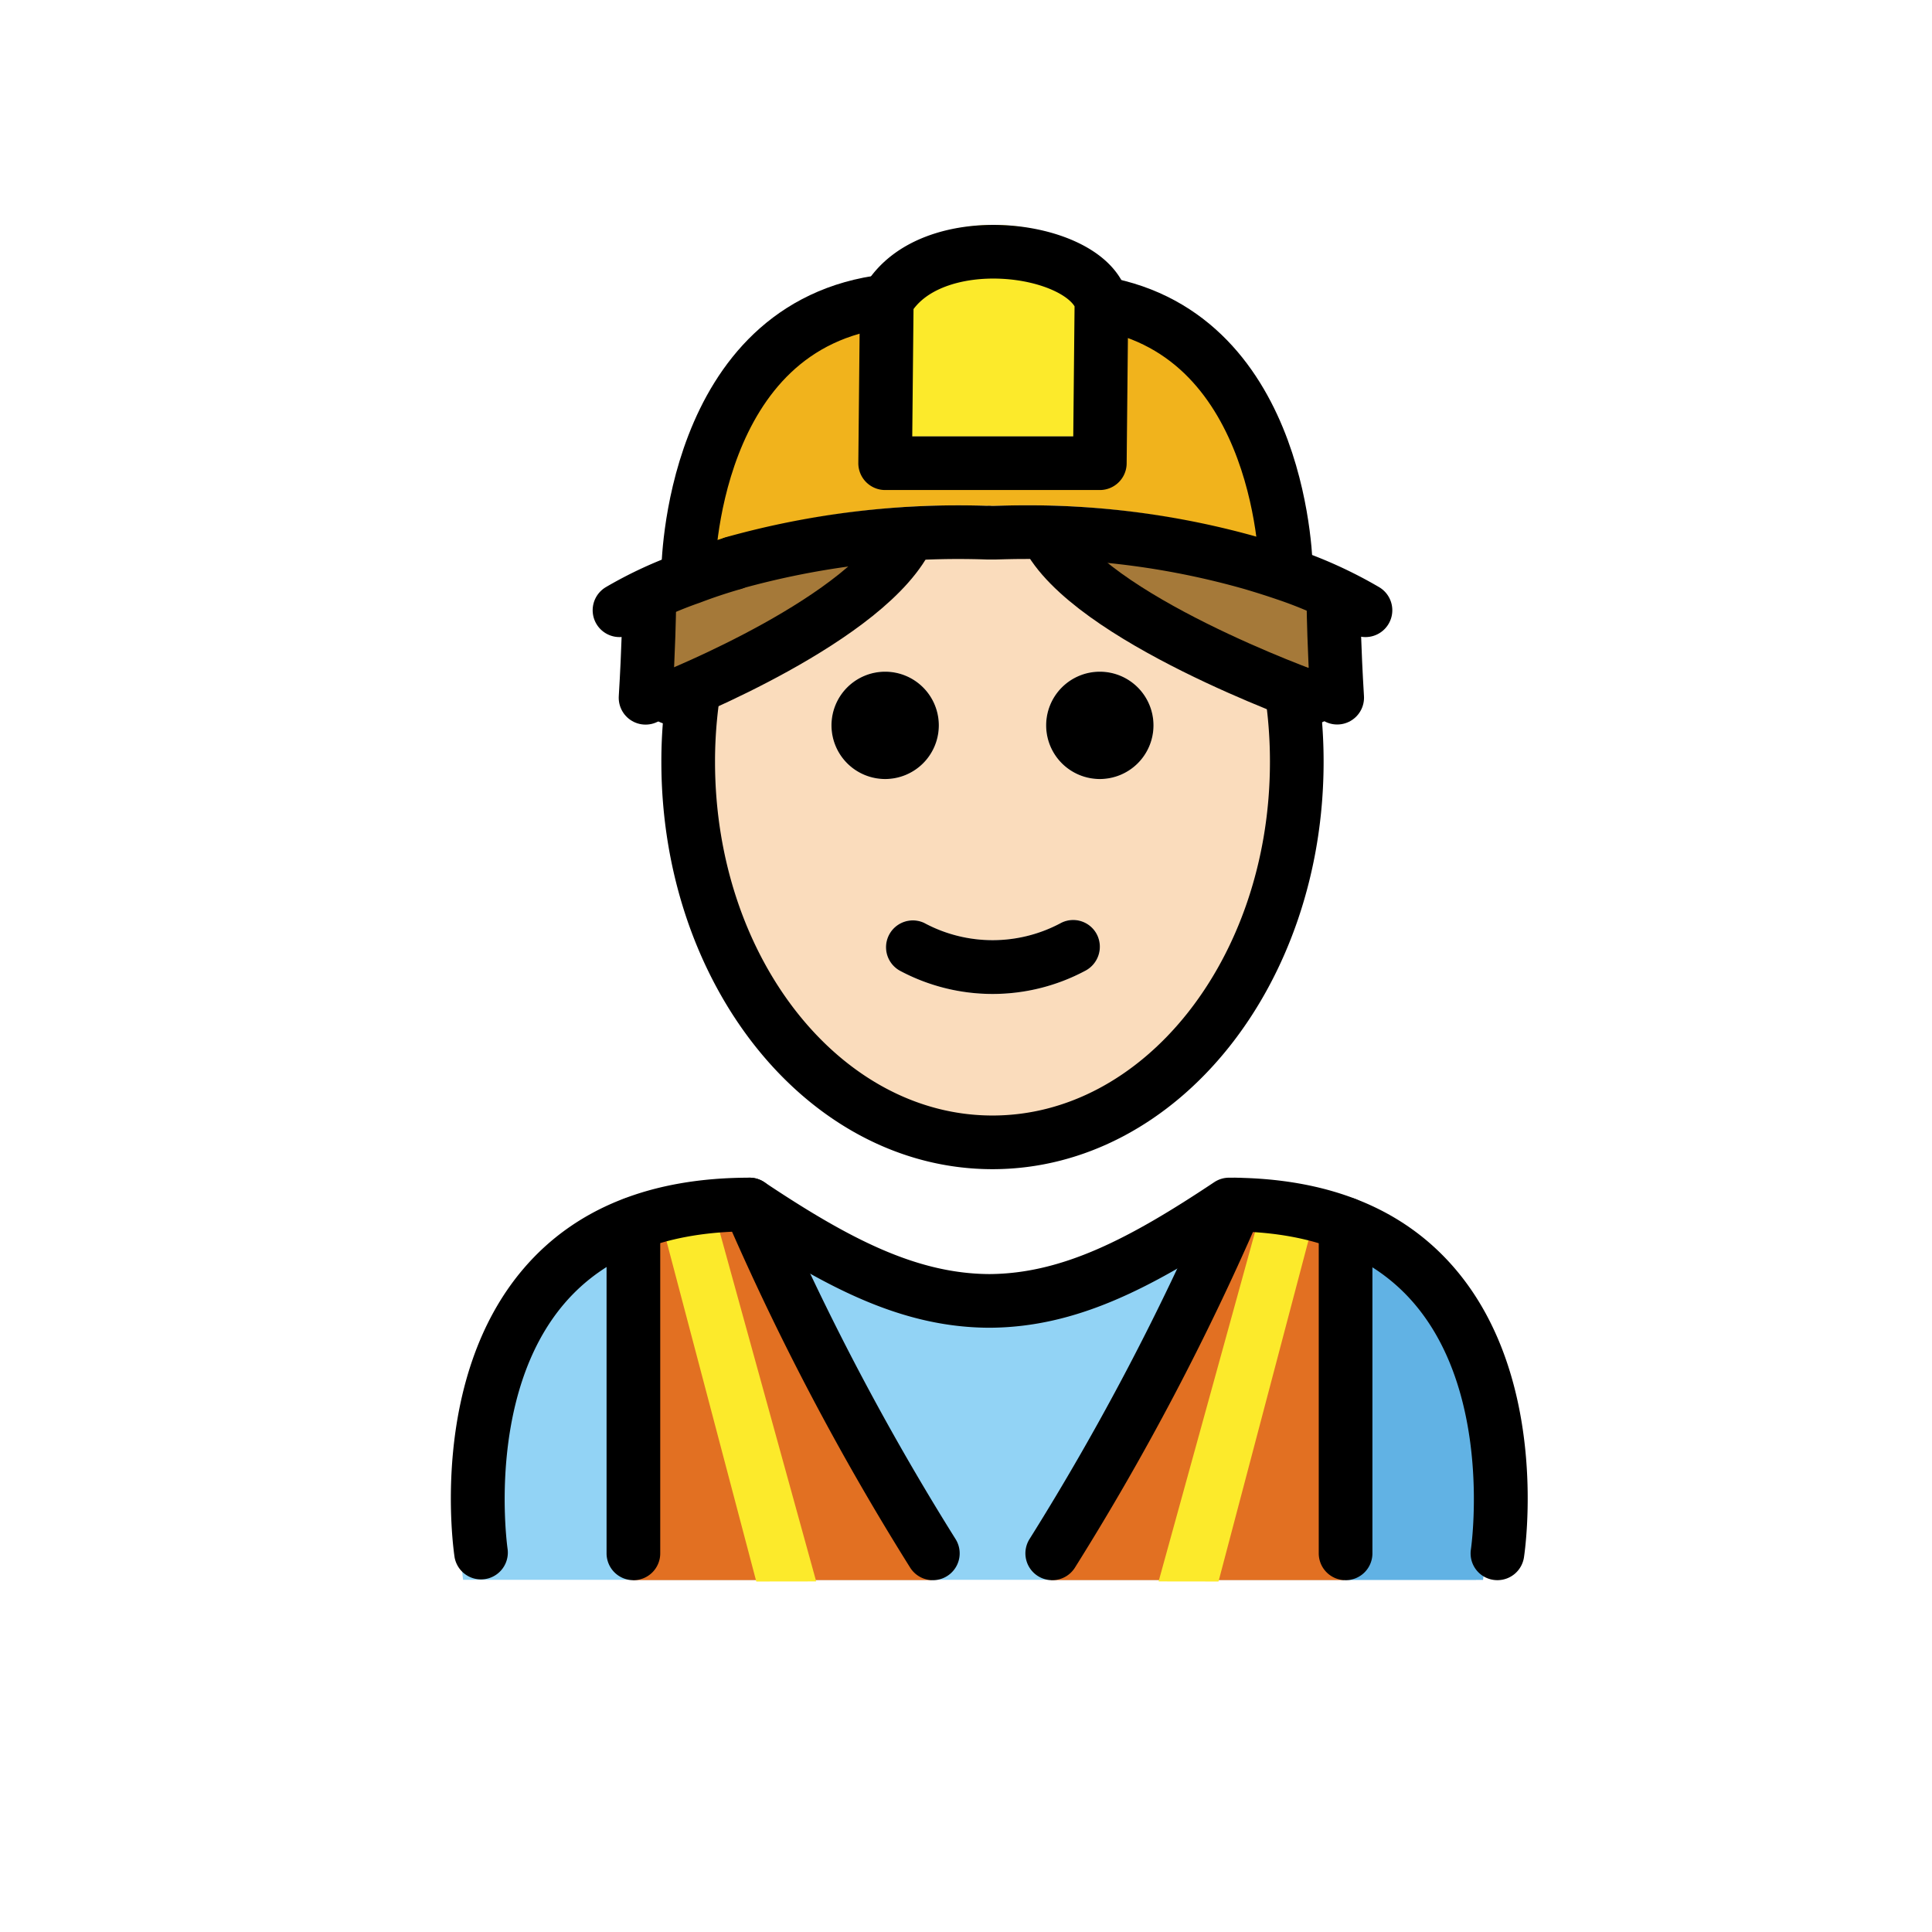 <svg xmlns="http://www.w3.org/2000/svg" viewBox="0 0 72 72"><path fill="#92d3f5" d="M55.009 58.874s1.993-13.752-9.968-13.752c-3.181 2.112-5.907 3.572-8.97 3.566h.124c-3.063.006-5.789-1.454-8.97-3.566-11.96 0-9.967 13.752-9.967 13.752"/><path fill="#61b2e4" d="M44.1 49.125c5.447 2.26 5.588 6.807 6.149 9.753h5.02s2.16-14.925-9.623-14.925"/><path fill="#e27022" d="M50.08 58.886V45.833l-4.09-.726a116 116 0 0 1-6.825 13.78ZM34.723 58.886a116 116 0 0 1-6.825-13.779l-4.318.726v13.053Z"/><path fill="#fcea2b" d="m45.41 58.938 3.483-13.205-1.933-.502-3.782 13.704zM28.185 58.938l-3.483-13.205 1.932-.502 3.783 13.704z"/><path fill="#f1b31c" d="m47.927 20.282-.04.1q-.57-.195-1.23-.39a30.4 30.4 0 0 0-8.56-1.16v-2.57h2.89l.06-5.96c6.84 1.21 6.88 9.98 6.88 9.98M38.097 16.262v2.57c-.34 0-.68.01-1.03.02h-.16c-.03 0-.06-.01-.08 0a31.2 31.2 0 0 0-9.5 1.13v.01c-.59.17-1.12.35-1.59.53l-.09-.24s.05-9.2 7.4-10.06l-.06 6.04Z"/><path fill="#fcea2b" d="m41.047 10.302-.06 5.96h-8l.06-6.04c1.59-2.81 7.37-2.07 8 0Z"/><g fill="#a57939"><path d="M24 23v3l5-2 2-1 2-2v-1h-3l-3.431 1.287L24 22zM49 23v3l-5-2-2-1-2-2v-1h3l3.431 1.287L49 22z"/></g><path fill="#fadcbc" d="M48.007 25.032a17.6 17.6 0 0 1 .32 3.36c0 7.83-5.08 14.18-11.34 14.18s-11.34-6.35-11.34-14.18A10.4 10.4 0 0 1 26 25h1c1.457-.226 8.178-5.835 9.947-5.038-.516.239 8.401 3.779 9.053 5.038l3 1c.08.32-1.053-1.298-.993-.968m-5.02 2a2 2 0 1 0-2 2 2 2 0 0 0 2-2m-2.55 9.15a1.01 1.01 0 0 0 .45-1.34.994.994 0 0 0-1.34-.45 5.38 5.38 0 0 1-5.11 0 1 1 0 0 0-.89 1.79 7.33 7.33 0 0 0 6.89 0m-5.45-9.15a2 2 0 1 0-2 2 2 2 0 0 0 2-2"/><path d="M55.807 58.888a.996.996 0 0 1-.99-1.15c.008-.057.827-5.74-2.13-9.177-1.475-1.715-3.69-2.613-6.585-2.67-3.31 2.185-6.028 3.546-9.126 3.589h-.217c-3.1-.043-5.817-1.404-9.126-3.588-2.897.056-5.11.954-6.586 2.669-2.956 3.436-2.138 9.12-2.129 9.177a1 1 0 0 1-1.976.303c-.041-.27-.973-6.633 2.58-10.775 1.923-2.242 4.752-3.377 8.408-3.377a1 1 0 0 1 .555.168c3.152 2.101 5.659 3.409 8.382 3.424 2.723-.014 5.23-1.322 8.383-3.424a1 1 0 0 1 .555-.168c3.656 0 6.484 1.135 8.407 3.377 3.554 4.142 2.622 10.506 2.581 10.775a1 1 0 0 1-.986.847"/><path d="M34.766 58.889a1 1 0 0 1-.848-.47 97.6 97.6 0 0 1-6.907-13.136 1 1 0 0 1 1.838-.789 96 96 0 0 0 6.762 12.863 1 1 0 0 1-.845 1.532M39.213 58.889a1 1 0 0 1-.846-1.532 96 96 0 0 0 6.763-12.863 1 1 0 1 1 1.838.79A97.6 97.6 0 0 1 40.06 58.42a1 1 0 0 1-.847.469M23.605 58.889a1 1 0 0 1-1-1V45.615a1 1 0 0 1 2 0V57.89a1 1 0 0 1-1 1M50.146 58.889a1 1 0 0 1-1-1V45.615a1 1 0 0 1 2 0V57.89a1 1 0 0 1-1 1M40.987 25.032a2 2 0 1 1-2 2 2 2 0 0 1 2-2M40.887 34.842a1.01 1.01 0 0 1-.45 1.34 7.33 7.33 0 0 1-6.89 0 1 1 0 0 1 .89-1.79 5.38 5.38 0 0 0 5.11 0 .994.994 0 0 1 1.34.45M32.987 25.032a2 2 0 1 1-2 2 2 2 0 0 1 2-2"/><path fill="none" stroke="#000" stroke-miterlimit="10" stroke-width="2" d="M25.96 25.1a17.3 17.3 0 0 0-.313 3.292c0 7.83 5.08 14.18 11.34 14.18s11.34-6.35 11.34-14.18a17.6 17.6 0 0 0-.32-3.36"/><path fill="none" stroke="#000" stroke-linecap="round" stroke-linejoin="round" stroke-width="2" d="M27.327 20.992c-.59.17-1.12.35-1.59.53a15 15 0 0 0-2.65 1.22"/><path fill="none" stroke="#000" stroke-miterlimit="10" stroke-width="2" d="M27.327 20.982v.01"/><path fill="none" stroke="#000" stroke-linecap="round" stroke-linejoin="round" stroke-width="2" d="M50.887 22.742a16 16 0 0 0-3-1.36q-.57-.195-1.23-.39a30.4 30.4 0 0 0-8.56-1.16c-.34 0-.68.01-1.03.02h-.16c-.03 0-.06-.01-.08 0a31.2 31.2 0 0 0-9.5 1.13M41.047 11.302v-.08c-.63-2.07-6.41-2.81-8 0l-.06 6.04h8Z"/><path fill="none" stroke="#000" stroke-miterlimit="10" stroke-width="2" d="M25.647 21.282s.05-9.2 7.4-10.06M47.927 21.282s-.04-8.77-6.88-9.98c-.16-.03-.34-.06-.51-.08"/><g fill="none" stroke="#000" stroke-linecap="round" stroke-width="2"><path stroke-linejoin="round" d="M24.058 26.004c.116-1.877.135-3.262.135-3.262M49.698 22.742s.02 1.383.135 3.258"/><path stroke-miterlimit="10" d="M33.873 19.895C32.48 23.034 25 26 25 26M39 19.895C40.55 23.034 48.873 26 48.873 26"/></g></svg>